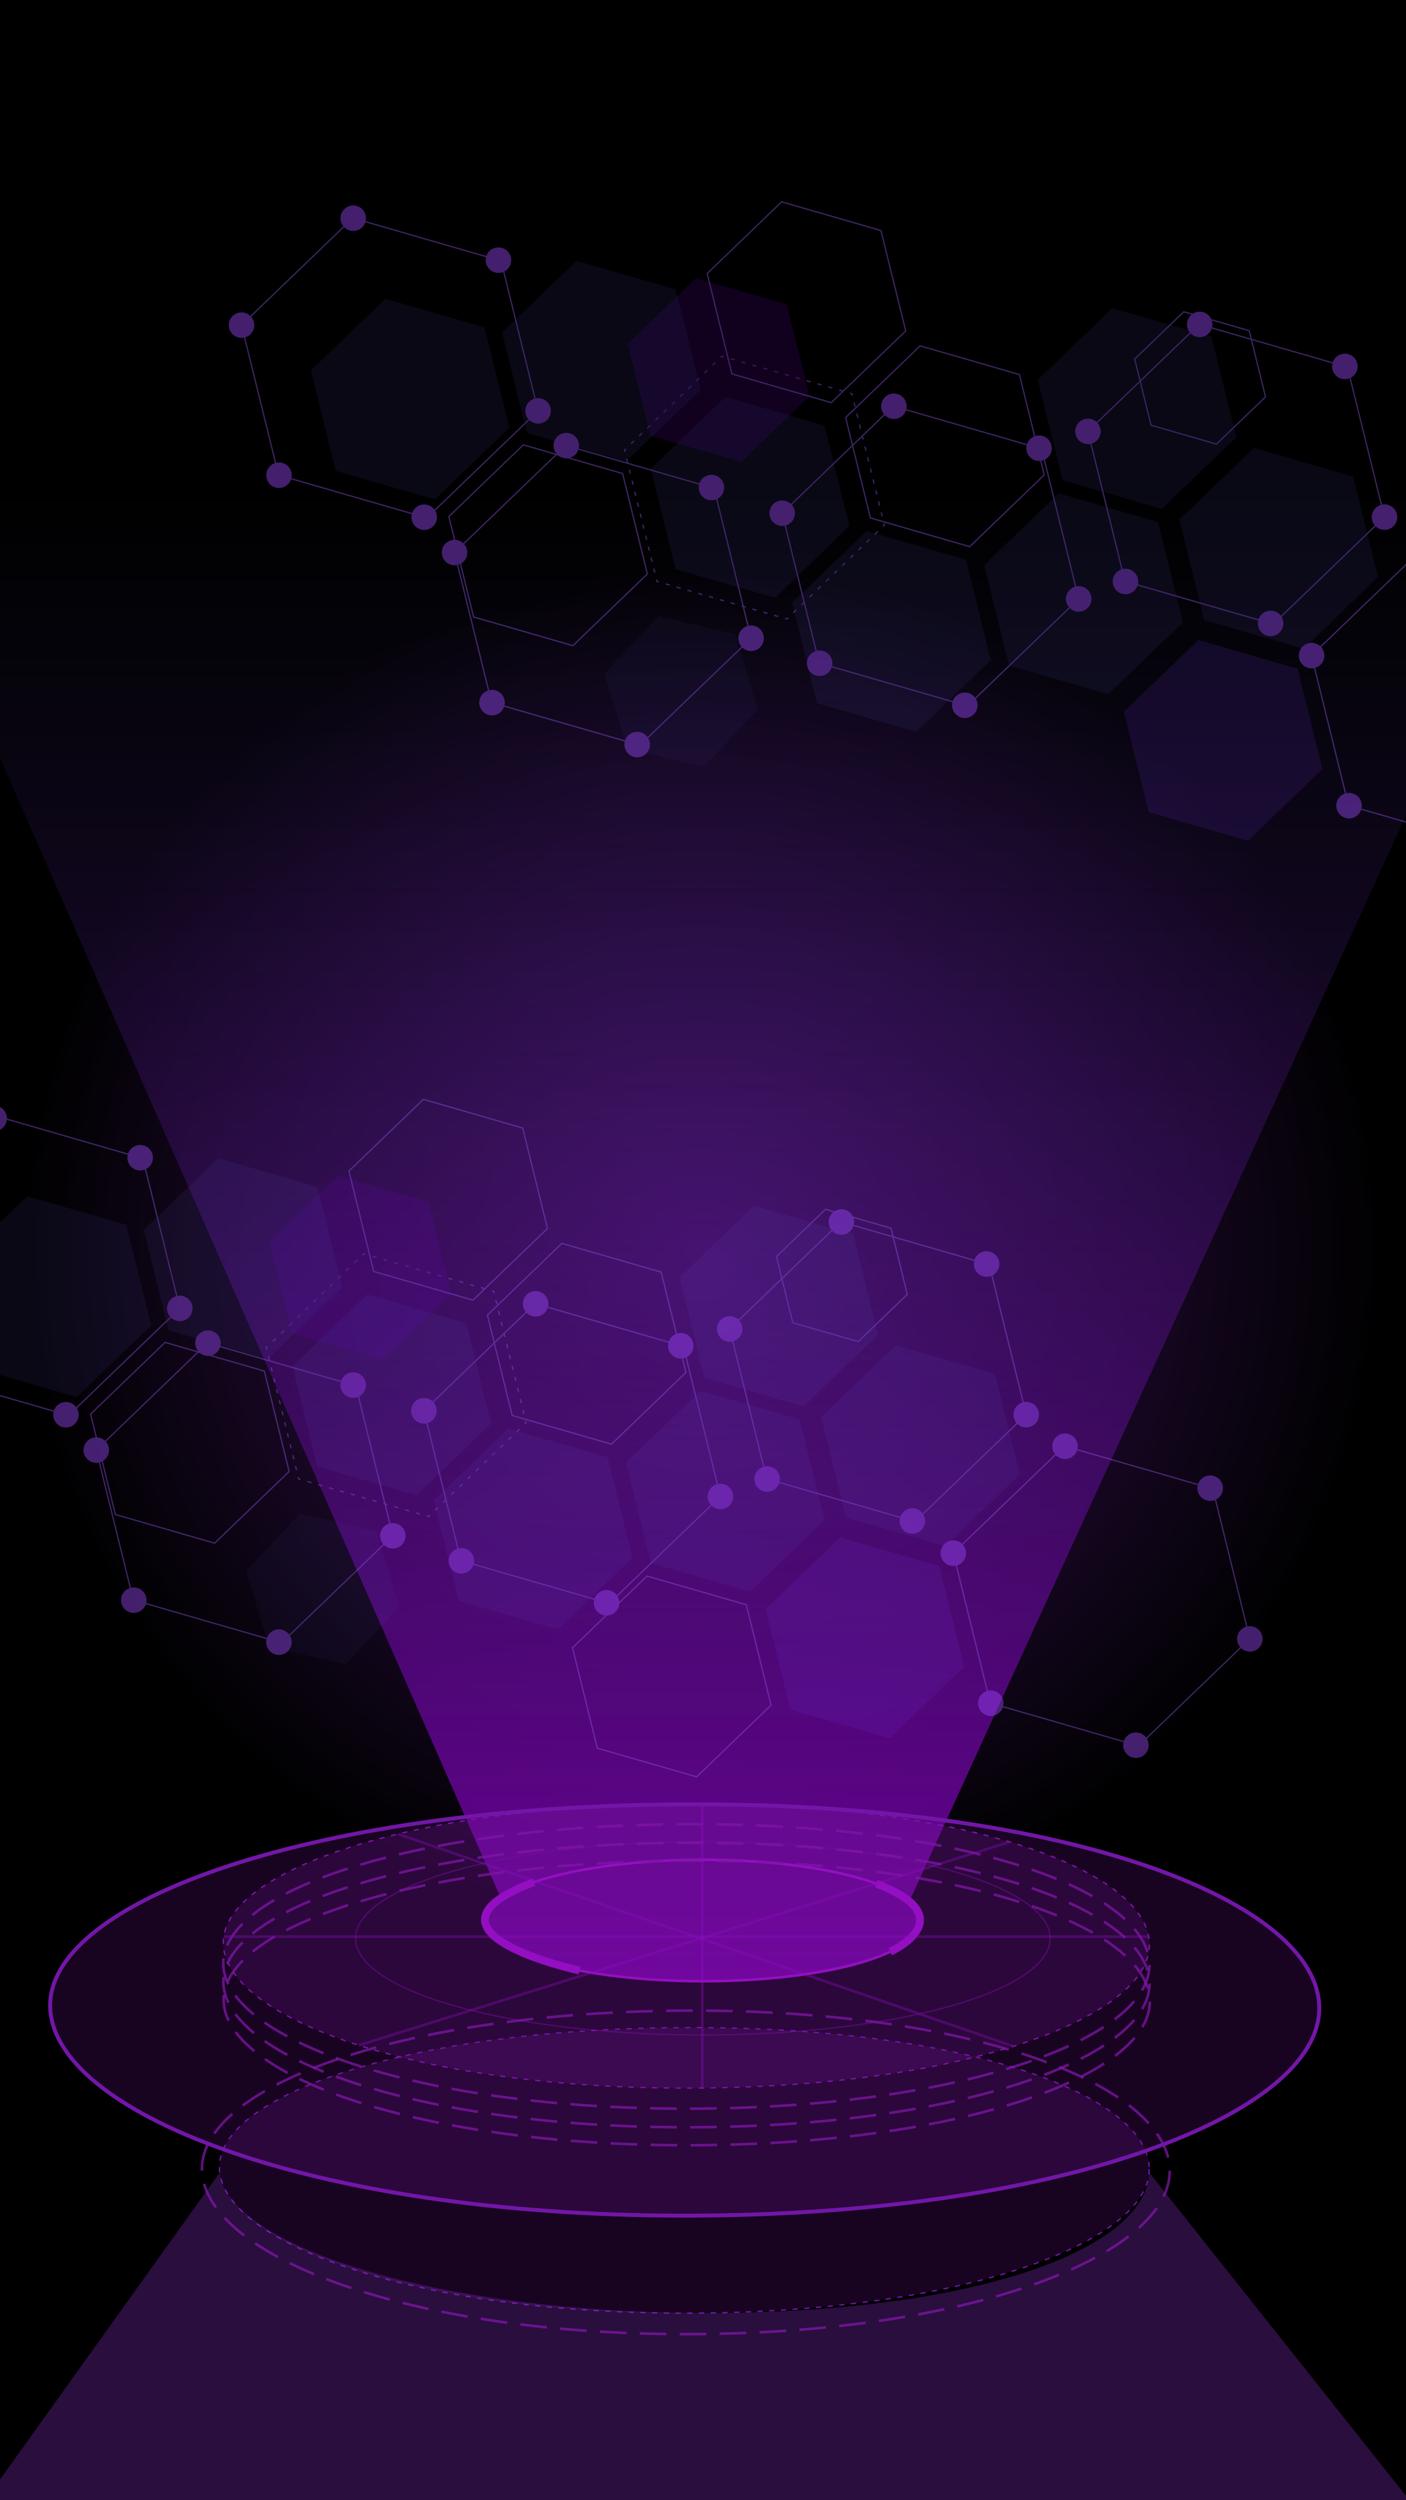 <svg xmlns="http://www.w3.org/2000/svg" xmlns:xlink="http://www.w3.org/1999/xlink" viewBox="0 0 1080 1920"><defs><style>.cls-1,.cls-10,.cls-11,.cls-12,.cls-15,.cls-16,.cls-25,.cls-26,.cls-27,.cls-28,.cls-29,.cls-30,.cls-31,.cls-6,.cls-7{fill:none;}.cls-2{isolation:isolate;}.cls-3{fill:url(#radial-gradient);}.cls-4{clip-path:url(#clip-path);}.cls-5{opacity:0.91;mix-blend-mode:lighten;fill:url(#linear-gradient);}.cls-6{stroke:#730b99;}.cls-10,.cls-11,.cls-12,.cls-15,.cls-16,.cls-17,.cls-25,.cls-26,.cls-27,.cls-28,.cls-29,.cls-30,.cls-31,.cls-6,.cls-7,.cls-8{stroke-miterlimit:10;}.cls-19,.cls-6{opacity:0.5;}.cls-11,.cls-7{stroke:#a10dd1;}.cls-10,.cls-12,.cls-16,.cls-7{stroke-width:2px;}.cls-17,.cls-8{fill:#7a18a8;fill-opacity:0.2;stroke:#7316a8;}.cls-8{stroke-dasharray:4 5 4 5 4 5;}.cls-9{opacity:0.75;}.cls-10,.cls-15,.cls-16{stroke:#8016a8;}.cls-10{stroke-dasharray:20.46 10.23 20.46 10.23 20.46 10.23;}.cls-11{stroke-width:6px;}.cls-12{stroke:#9409ce;}.cls-12,.cls-23{opacity:0.35;}.cls-13{fill:#8e2fd1;opacity:0.3;}.cls-13,.cls-19{mix-blend-mode:screen;}.cls-14{fill:#7e18a8;}.cls-14,.cls-21{opacity:0.2;}.cls-15{stroke-dasharray:4 5 4 5 4 5;}.cls-16{stroke-dasharray:20.45 10.23 20.45 10.23 20.45 10.23;}.cls-17{stroke-width:3px;}.cls-18{opacity:0.85;}.cls-20{opacity:0.6;}.cls-22,.cls-24{fill:#5c59e2;}.cls-23{fill:#6e2bd8;}.cls-24{opacity:0.21;}.cls-25,.cls-26,.cls-27,.cls-28,.cls-29,.cls-30,.cls-31{stroke:#8b54e2;}.cls-26{stroke-dasharray:3.25 5.42 3.25 5.42;}.cls-27{stroke-dasharray:3.25 5.42 3.25 5.42 3.25 5.42;}.cls-28{stroke-dasharray:3.26 5.43 3.26 5.43;}.cls-29{stroke-dasharray:3.26 5.43 3.26 5.43 3.26 5.43;}.cls-30{stroke-dasharray:3.26 5.43 3.26 5.43;}.cls-31{stroke-dasharray:3.26 5.43 3.26 5.43 3.26 5.43;}.cls-32{fill:#6e00c3;opacity:0.38;}.cls-33{fill:#9e4aff;}</style><radialGradient id="radial-gradient" cx="540" cy="960" r="523.95" gradientTransform="translate(-1)" gradientUnits="userSpaceOnUse"><stop offset="0" stop-color="#401463"/><stop offset="1"/></radialGradient><clipPath id="clip-path"><rect class="cls-1" width="1080" height="1920"/></clipPath><linearGradient id="linear-gradient" x1="552" y1="1521.86" x2="552" y2="366" gradientUnits="userSpaceOnUse"><stop offset="0" stop-color="#70a"/><stop offset="1" stop-color="#225" stop-opacity="0"/></linearGradient></defs><title>BGMob</title><g class="cls-2"><g id="text"><rect class="cls-3" width="1080" height="1920"/><g class="cls-4"><path class="cls-5" d="M708,1473c.17-4.37-9-14.23-9-14,0-.23,500-1093,500-1093H-95L384,1456c-1.27,2.58-11.13,9.51-11,14,.94,31.95,70.79,44.87,130,50C592.15,1527.73,706.55,1511.26,708,1473Z"/><ellipse class="cls-6" cx="539.91" cy="1488.47" rx="266.78" ry="74.24"/><ellipse class="cls-7" cx="540.01" cy="1474.81" rx="167.61" ry="46.64"/><path class="cls-8" d="M882.79,1665.7c0,56.21-144.08,110.61-357.2,110.61s-357.06-55.91-357.06-112.12S318.07,1557,531.2,1557,882.79,1609.48,882.79,1665.7Z"/><g class="cls-9"><path class="cls-10" d="M883,1523.41c0,56-143.5,110.17-355.78,110.17s-355.64-55.68-355.64-111.67,149-106.8,361.23-106.8S883,1467.42,883,1523.41Z"/></g><g class="cls-9"><path class="cls-10" d="M882.89,1509.14c0,56-143.5,110.17-355.78,110.17s-355.64-55.68-355.64-111.67,149-106.8,361.23-106.8S882.89,1453.15,882.89,1509.14Z"/></g><g class="cls-9"><path class="cls-10" d="M883.19,1537.21c0,56-143.5,110.17-355.78,110.17s-355.64-55.68-355.64-111.67,149-106.8,361.23-106.8S883.19,1481.23,883.19,1537.21Z"/></g><path class="cls-11" d="M445.15,1513.26s-136.82-29.62-35-67.95"/><path class="cls-11" d="M683.84,1498.77s58-25.93-10.78-52.33"/><line class="cls-12" x1="171.81" y1="1487.18" x2="882.33" y2="1487.18"/><line class="cls-12" x1="539.44" y1="1603.41" x2="539.44" y2="1385.06"/><line class="cls-12" x1="275.66" y1="1570.61" x2="775.56" y2="1414.47"/><line class="cls-12" x1="778.05" y1="1571.26" x2="305.72" y2="1408.38"/><path class="cls-13" d="M882.69,1668.2h0c-1.57,58.25-131,108-340.37,108-207.5,0-369.75-51.83-373.8-109.55l.36,1.57L-17.84,1929l1107.72.06Z"/><rect class="cls-1" x="-449.13" y="689" width="1978.26" height="1112.17"/><path class="cls-14" d="M882.89,1493.33c0,56-143.5,110.17-355.78,110.17s-355.64-55.68-355.64-111.67S320.42,1385,532.7,1385,882.89,1437.34,882.89,1493.33Z"/><path class="cls-15" d="M882.89,1493.33c0,56-143.5,110.17-355.78,110.17s-355.64-55.68-355.64-111.67S320.42,1385,532.7,1385,882.89,1437.34,882.89,1493.33Z"/><g class="cls-9"><path class="cls-16" d="M898.52,1667.14c0,63.68-150,125.3-371.78,125.3s-371.63-63.33-371.63-127S310.76,1544,532.58,1544,898.52,1603.46,898.52,1667.14Z"/></g><path class="cls-17" d="M1013.38,1542.16c0,81-196.64,159.29-487.53,159.29S38.51,1620.93,38.51,1540s204.11-154.42,495-154.42S1013.38,1461.2,1013.38,1542.16Z"/><g class="cls-18"><g class="cls-19"><g class="cls-20"><g class="cls-21"><polygon class="cls-22" points="582.05 544.67 540.75 588.81 481.9 575.11 464.35 517.26 505.65 473.12 564.5 486.83 582.05 544.67"/></g></g><polygon class="cls-23" points="958.6 645.65 882.34 623.62 863.3 546.52 920.53 491.46 996.79 513.49 1015.83 590.59 958.6 645.65"/><polygon class="cls-24" points="1001.23 498.13 924.97 476.09 905.93 398.99 963.16 343.93 1039.42 365.97 1058.46 443.06 1001.23 498.13"/><polyline class="cls-25" points="605.5 474.3 604.42 475.34 602.98 474.92"/><line class="cls-26" x1="597.77" y1="473.42" x2="583.7" y2="469.35"/><line class="cls-27" x1="581.09" y1="468.6" x2="508.67" y2="447.67"/><polyline class="cls-25" points="506.06 446.92 504.62 446.5 504.26 445.05"/><line class="cls-28" x1="502.96" y1="439.78" x2="499.45" y2="425.56"/><line class="cls-29" x1="498.8" y1="422.92" x2="480.72" y2="349.7"/><polyline class="cls-25" points="480.07 347.07 479.71 345.61 480.79 344.57"/><line class="cls-30" x1="484.7" y1="340.81" x2="495.26" y2="330.65"/><line class="cls-31" x1="497.21" y1="328.77" x2="551.56" y2="276.48"/><polyline class="cls-25" points="553.51 274.59 554.6 273.55 556.04 273.97"/><line class="cls-26" x1="561.25" y1="275.48" x2="575.32" y2="279.54"/><line class="cls-27" x1="577.92" y1="280.29" x2="650.35" y2="301.22"/><polyline class="cls-25" points="652.95 301.98 654.39 302.39 654.75 303.85"/><line class="cls-28" x1="656.05" y1="309.12" x2="659.57" y2="323.34"/><line class="cls-29" x1="660.22" y1="325.97" x2="678.3" y2="399.19"/><polyline class="cls-25" points="678.95 401.83 679.3 403.29 678.22 404.32"/><line class="cls-30" x1="674.31" y1="408.09" x2="663.76" y2="418.24"/><line class="cls-31" x1="661.8" y1="420.13" x2="607.45" y2="472.42"/><polygon class="cls-25" points="934.39 341.03 884.14 326.51 871.6 275.71 909.31 239.42 959.56 253.94 972.1 304.75 934.39 341.03"/><polygon class="cls-32" points="569.39 354.73 499.62 334.57 482.2 264.03 534.55 213.66 604.33 233.82 621.74 304.35 569.39 354.73"/><polygon class="cls-24" points="851.36 533.04 775.09 511.01 756.06 433.91 813.28 378.85 889.54 400.89 908.58 477.98 851.36 533.04"/><polygon class="cls-24" points="703.77 562 627.51 539.96 608.47 462.86 665.7 407.8 741.96 429.84 760.99 506.94 703.77 562"/><polygon class="cls-24" points="595.2 459.03 518.94 436.99 499.9 359.89 557.13 304.83 633.39 326.87 652.42 403.97 595.2 459.03"/><polygon class="cls-24" points="480.91 354.41 404.65 332.37 385.62 255.28 442.84 200.22 519.1 222.25 538.14 299.35 480.91 354.41"/><polygon class="cls-24" points="334.07 383.57 257.81 361.54 238.78 284.44 296 229.38 372.26 251.42 391.3 328.51 334.07 383.57"/><polygon class="cls-25" points="440.05 495.82 363.79 473.78 344.76 396.68 401.98 341.62 478.24 363.66 497.28 440.75 440.05 495.82"/><polygon class="cls-25" points="638.49 309.19 562.23 287.16 543.2 210.06 600.42 155 676.68 177.03 695.72 254.13 638.49 309.19"/><polygon class="cls-25" points="744.86 419.79 668.6 397.75 649.57 320.65 706.79 265.59 783.05 287.63 802.09 364.73 744.86 419.79"/><polygon class="cls-24" points="892.45 390.83 816.19 368.8 797.15 291.7 854.38 236.64 930.64 258.68 949.67 335.77 892.45 390.83"/><ellipse class="cls-33" cx="377.93" cy="539.53" rx="9.8" ry="9.8" transform="translate(-245.31 752.82) rotate(-73.88)"/><ellipse class="cls-33" cx="489.45" cy="571.75" rx="9.8" ry="9.8" transform="translate(-195.7 883.24) rotate(-73.88)"/><polygon class="cls-25" points="491.47 572.33 377.58 539.42 349.15 424.29 434.61 342.06 548.5 374.97 576.93 490.11 491.47 572.33"/><ellipse class="cls-33" cx="576.93" cy="490.11" rx="9.8" ry="9.8" transform="translate(-54.07 908.3) rotate(-73.88)"/><ellipse class="cls-33" cx="546.48" cy="374.39" rx="9.8" ry="9.8" transform="translate(35.1 795.45) rotate(-73.88)"/><ellipse class="cls-33" cx="434.96" cy="342.16" rx="9.8" ry="9.8" transform="translate(-14.5 665.04) rotate(-73.88)"/><ellipse class="cls-33" cx="349.15" cy="424.29" rx="9.8" ry="9.8" transform="translate(-155.39 641.94) rotate(-73.88)"/><polygon class="cls-25" points="327.85 397.73 213.97 364.82 185.54 249.68 271 167.45 384.88 200.36 413.31 315.5 327.85 397.73"/><ellipse class="cls-33" cx="413.31" cy="315.5" rx="9.8" ry="9.8" transform="translate(-4.52 624.98) rotate(-73.88)"/><ellipse class="cls-33" cx="382.86" cy="199.78" rx="9.8" ry="9.8" transform="translate(84.65 512.13) rotate(-73.88)"/><ellipse class="cls-33" cx="271.34" cy="167.55" rx="9.8" ry="9.8" transform="translate(35.05 381.72) rotate(-73.88)"/><ellipse class="cls-33" cx="185.54" cy="249.68" rx="9.8" ry="9.8" transform="translate(-105.84 358.61) rotate(-73.88)"/><ellipse class="cls-33" cx="214.31" cy="364.92" rx="9.8" ry="9.8" transform="translate(-195.76 469.5) rotate(-73.88)"/><ellipse class="cls-33" cx="325.83" cy="397.14" rx="9.8" ry="9.8" transform="translate(-146.15 599.92) rotate(-73.88)"/><polygon class="cls-25" points="743.12 542.12 629.23 509.21 600.8 394.08 686.26 311.85 800.14 344.76 828.57 459.89 743.12 542.12"/><ellipse class="cls-33" cx="828.57" cy="459.89" rx="9.8" ry="9.8" transform="translate(156.74 1128.23) rotate(-73.88)"/><ellipse class="cls-33" cx="798.13" cy="344.17" rx="9.8" ry="9.8" transform="translate(245.91 1015.39) rotate(-73.88)"/><ellipse class="cls-33" cx="686.6" cy="311.95" rx="9.8" ry="9.8" transform="translate(196.31 884.97) rotate(-73.88)"/><ellipse class="cls-33" cx="600.8" cy="394.08" rx="9.8" ry="9.8" transform="translate(55.43 861.87) rotate(-73.88)"/><ellipse class="cls-33" cx="629.57" cy="509.31" rx="9.8" ry="9.8" transform="translate(-34.49 972.75) rotate(-73.88)"/><ellipse class="cls-33" cx="741.09" cy="541.54" rx="9.8" ry="9.8" transform="translate(15.11 1103.17) rotate(-73.88)"/><polygon class="cls-25" points="977.99 479.3 864.11 446.39 835.68 331.25 921.14 249.03 1035.02 281.94 1063.45 397.07 977.99 479.3"/><ellipse class="cls-33" cx="1063.45" cy="397.07" rx="9.8" ry="9.8" transform="translate(386.77 1308.49) rotate(-73.88)"/><ellipse class="cls-33" cx="1033" cy="281.35" rx="9.8" ry="9.8" transform="translate(475.94 1195.65) rotate(-73.88)"/><ellipse class="cls-33" cx="921.48" cy="249.13" rx="9.8" ry="9.8" transform="translate(426.34 1065.23) rotate(-73.88)"/><ellipse class="cls-33" cx="835.68" cy="331.25" rx="9.8" ry="9.8" transform="translate(285.46 1042.13) rotate(-73.88)"/><ellipse class="cls-33" cx="864.45" cy="446.49" rx="9.8" ry="9.8" transform="translate(195.54 1153.02) rotate(-73.88)"/><ellipse class="cls-33" cx="975.97" cy="478.71" rx="9.8" ry="9.8" transform="translate(245.14 1283.43) rotate(-73.88)"/><polygon class="cls-25" points="1149.74 651.47 1035.85 618.56 1007.43 503.43 1092.88 421.2 1206.77 454.11 1235.2 569.24 1149.74 651.47"/><ellipse class="cls-33" cx="1007.43" cy="503.43" rx="9.8" ry="9.8" transform="translate(244.12 1331.5) rotate(-73.88)"/><ellipse class="cls-33" cx="1036.2" cy="618.66" rx="9.8" ry="9.8" transform="translate(154.2 1442.39) rotate(-73.88)"/></g><g class="cls-19"><g class="cls-20"><g class="cls-21"><polygon class="cls-22" points="306.87 1233.9 265.57 1278.04 206.72 1264.34 189.17 1206.49 230.47 1162.35 289.32 1176.05 306.87 1233.9"/></g></g><polygon class="cls-23" points="683.42 1334.88 607.16 1312.84 588.13 1235.75 645.35 1180.68 721.61 1202.72 740.65 1279.82 683.42 1334.88"/><polygon class="cls-24" points="726.05 1187.35 649.79 1165.32 630.75 1088.22 687.98 1033.16 764.24 1055.19 783.27 1132.29 726.05 1187.35"/><polygon class="cls-25" points="535.08 1364.48 458.82 1342.45 439.78 1265.35 497.01 1210.29 573.27 1232.32 592.3 1309.42 535.08 1364.48"/><polyline class="cls-25" points="330.32 1163.53 329.24 1164.57 327.8 1164.15"/><line class="cls-26" x1="322.59" y1="1162.65" x2="308.52" y2="1158.58"/><line class="cls-27" x1="305.91" y1="1157.83" x2="233.49" y2="1136.9"/><polyline class="cls-25" points="230.88 1136.15 229.44 1135.73 229.08 1134.27"/><line class="cls-28" x1="227.78" y1="1129.01" x2="224.27" y2="1114.78"/><line class="cls-29" x1="223.62" y1="1112.15" x2="205.54" y2="1038.93"/><polyline class="cls-25" points="204.89 1036.29 204.53 1034.84 205.61 1033.8"/><line class="cls-30" x1="209.52" y1="1030.03" x2="220.08" y2="1019.88"/><line class="cls-31" x1="222.03" y1="1018" x2="276.38" y2="965.7"/><polyline class="cls-25" points="278.33 963.82 279.42 962.78 280.86 963.2"/><line class="cls-26" x1="286.07" y1="964.7" x2="300.13" y2="968.77"/><line class="cls-27" x1="302.74" y1="969.52" x2="375.17" y2="990.45"/><polyline class="cls-25" points="377.77 991.2 379.21 991.62 379.57 993.07"/><line class="cls-28" x1="380.87" y1="998.34" x2="384.39" y2="1012.57"/><line class="cls-29" x1="385.04" y1="1015.2" x2="403.12" y2="1088.42"/><polyline class="cls-25" points="403.76 1091.06 404.13 1092.51 403.04 1093.55"/><line class="cls-30" x1="399.13" y1="1097.31" x2="388.58" y2="1107.47"/><line class="cls-31" x1="386.62" y1="1109.35" x2="332.27" y2="1161.65"/><polygon class="cls-25" points="659.21 1030.26 608.96 1015.74 596.42 964.93 634.13 928.65 684.38 943.17 696.92 993.98 659.21 1030.26"/><polygon class="cls-32" points="294.21 1043.95 224.44 1023.79 207.02 953.26 259.37 902.88 329.14 923.04 346.56 993.58 294.21 1043.95"/><polygon class="cls-24" points="576.17 1222.27 499.91 1200.24 480.88 1123.14 538.1 1068.08 614.36 1090.11 633.4 1167.21 576.17 1222.27"/><polygon class="cls-24" points="428.59 1251.22 352.33 1229.19 333.29 1152.09 390.52 1097.03 466.78 1119.07 485.81 1196.16 428.59 1251.22"/><polygon class="cls-24" points="320.02 1148.25 243.76 1126.22 224.72 1049.12 281.94 994.06 358.2 1016.1 377.24 1093.19 320.02 1148.25"/><polygon class="cls-24" points="205.73 1043.64 129.47 1021.6 110.44 944.5 167.66 889.44 243.92 911.48 262.96 988.58 205.73 1043.64"/><polygon class="cls-24" points="58.89 1072.8 -17.37 1050.77 -36.41 973.67 20.82 918.61 97.08 940.64 116.11 1017.74 58.89 1072.8"/><polygon class="cls-25" points="164.87 1185.04 88.61 1163.01 69.58 1085.91 126.8 1030.85 203.06 1052.88 222.1 1129.98 164.87 1185.04"/><polygon class="cls-25" points="363.31 998.42 287.05 976.38 268.02 899.29 325.24 844.23 401.5 866.26 420.54 943.36 363.31 998.42"/><polygon class="cls-25" points="469.68 1109.01 393.42 1086.98 374.39 1009.88 431.61 954.82 507.87 976.86 526.91 1053.95 469.68 1109.01"/><polygon class="cls-24" points="617.27 1080.06 541.01 1058.03 521.97 980.93 579.2 925.87 655.46 947.9 674.49 1025 617.27 1080.06"/><ellipse class="cls-33" cx="102.75" cy="1228.75" rx="9.8" ry="9.8" transform="translate(-1106.23 986.35) rotate(-73.88)"/><ellipse class="cls-33" cx="214.27" cy="1260.98" rx="9.8" ry="9.8" transform="translate(-1056.63 1116.77) rotate(-73.88)"/><polygon class="cls-25" points="216.29 1261.56 102.4 1228.65 73.97 1113.52 159.43 1031.29 273.32 1064.2 301.75 1179.33 216.29 1261.56"/><ellipse class="cls-33" cx="301.75" cy="1179.33" rx="9.8" ry="9.8" transform="translate(-915 1141.83) rotate(-73.88)"/><ellipse class="cls-33" cx="271.3" cy="1063.61" rx="9.8" ry="9.8" transform="translate(-825.82 1028.98) rotate(-73.88)"/><ellipse class="cls-33" cx="159.78" cy="1031.39" rx="9.8" ry="9.8" transform="translate(-875.43 898.57) rotate(-73.88)"/><ellipse class="cls-33" cx="73.97" cy="1113.52" rx="9.8" ry="9.8" transform="translate(-1016.31 875.46) rotate(-73.88)"/><polygon class="cls-25" points="52.67 1086.95 -61.22 1054.04 -89.64 938.91 -4.18 856.68 109.7 889.59 138.13 1004.72 52.67 1086.95"/><ellipse class="cls-33" cx="138.13" cy="1004.72" rx="9.8" ry="9.8" transform="translate(-865.45 858.51) rotate(-73.88)"/><ellipse class="cls-33" cx="107.68" cy="889" rx="9.8" ry="9.8" transform="translate(-776.27 745.66) rotate(-73.88)"/><ellipse class="cls-33" cx="-3.84" cy="856.78" rx="9.8" ry="9.8" transform="matrix(0.28, -0.96, 0.96, 0.28, -825.88, 615.25)"/><ellipse class="cls-33" cx="50.65" cy="1086.37" rx="9.8" ry="9.8" transform="translate(-1007.08 833.45) rotate(-73.88)"/><polygon class="cls-25" points="467.93 1231.35 354.05 1198.44 325.62 1083.31 411.08 1001.08 524.96 1033.98 553.39 1149.12 467.93 1231.35"/><ellipse class="cls-33" cx="553.39" cy="1149.12" rx="9.8" ry="9.8" transform="translate(-704.19 1361.76) rotate(-73.88)"/><ellipse class="cls-33" cx="522.94" cy="1033.4" rx="9.8" ry="9.8" transform="translate(-615.01 1248.91) rotate(-73.88)"/><ellipse class="cls-33" cx="411.42" cy="1001.18" rx="9.8" ry="9.8" transform="translate(-664.62 1118.5) rotate(-73.88)"/><ellipse class="cls-33" cx="325.62" cy="1083.3" rx="9.8" ry="9.8" transform="translate(-805.5 1095.4) rotate(-73.88)"/><ellipse class="cls-33" cx="354.39" cy="1198.54" rx="9.8" ry="9.8" transform="translate(-895.42 1206.28) rotate(-73.88)"/><ellipse class="cls-33" cx="465.91" cy="1230.76" rx="9.8" ry="9.8" transform="translate(-845.82 1336.7) rotate(-73.88)"/><polygon class="cls-25" points="702.81 1168.52 588.93 1135.62 560.5 1020.48 645.96 938.25 759.84 971.16 788.27 1086.3 702.81 1168.52"/><ellipse class="cls-33" cx="788.27" cy="1086.3" rx="9.8" ry="9.8" transform="translate(-474.16 1542.02) rotate(-73.88)"/><ellipse class="cls-33" cx="757.82" cy="970.58" rx="9.8" ry="9.8" transform="translate(-384.98 1429.18) rotate(-73.88)"/><ellipse class="cls-33" cx="646.3" cy="938.35" rx="9.8" ry="9.8" transform="translate(-434.59 1298.76) rotate(-73.88)"/><ellipse class="cls-33" cx="560.5" cy="1020.48" rx="9.8" ry="9.8" transform="translate(-575.47 1275.66) rotate(-73.88)"/><ellipse class="cls-33" cx="589.27" cy="1135.72" rx="9.8" ry="9.8" transform="translate(-665.39 1386.55) rotate(-73.88)"/><ellipse class="cls-33" cx="700.79" cy="1167.94" rx="9.8" ry="9.8" transform="translate(-615.79 1516.96) rotate(-73.88)"/><polygon class="cls-25" points="874.56 1340.7 760.67 1307.79 732.25 1192.65 817.7 1110.43 931.59 1143.34 960.02 1258.47 874.56 1340.7"/><ellipse class="cls-33" cx="960.02" cy="1258.47" rx="9.8" ry="9.8" transform="translate(-515.49 1831.4) rotate(-73.88)"/><ellipse class="cls-33" cx="929.57" cy="1142.75" rx="9.8" ry="9.8" transform="translate(-426.32 1718.55) rotate(-73.88)"/><ellipse class="cls-33" cx="818.05" cy="1110.53" rx="9.8" ry="9.8" transform="translate(-475.92 1588.14) rotate(-73.88)"/><ellipse class="cls-33" cx="732.25" cy="1192.66" rx="9.8" ry="9.8" transform="translate(-616.81 1565.03) rotate(-73.88)"/><ellipse class="cls-33" cx="761.02" cy="1307.89" rx="9.8" ry="9.8" transform="translate(-706.73 1675.92) rotate(-73.88)"/><ellipse class="cls-33" cx="872.54" cy="1340.11" rx="9.8" ry="9.8" transform="translate(-657.12 1806.34) rotate(-73.88)"/></g></g></g></g></g></svg>
